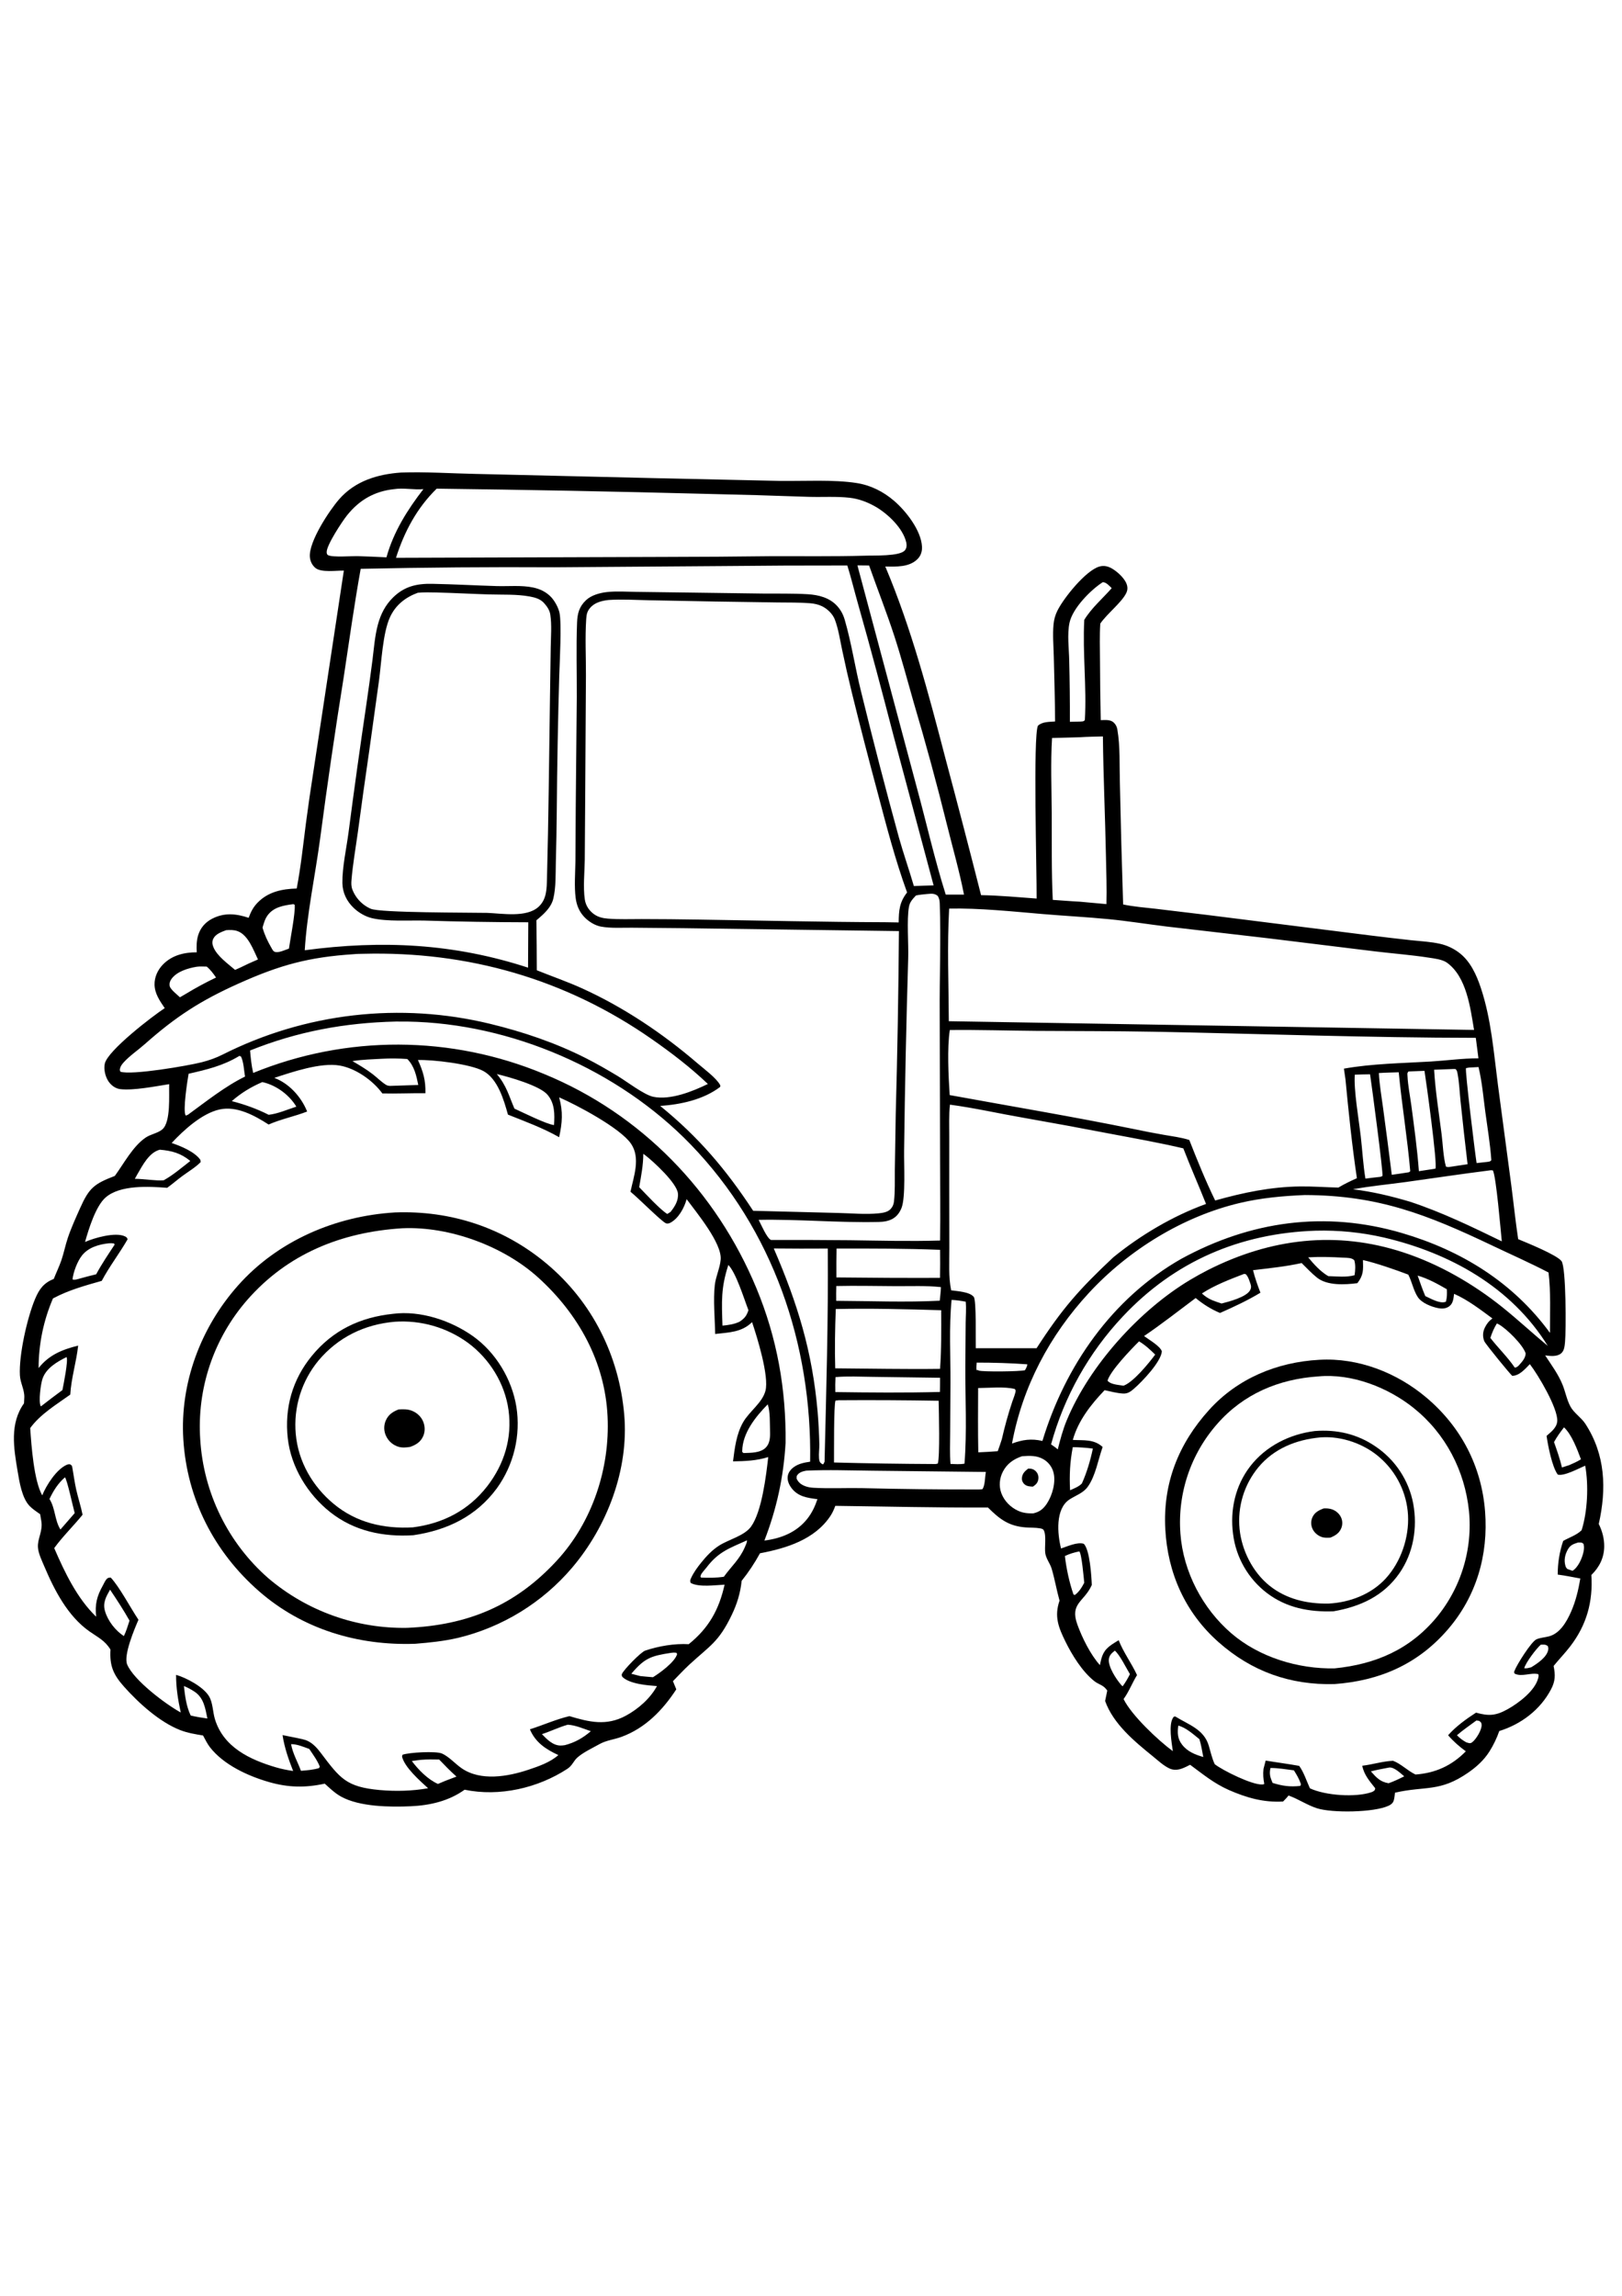 <?xml version="1.0" encoding="utf-8"?>
<!-- Generator: Adobe Illustrator 27.5.0, SVG Export Plug-In . SVG Version: 6.00 Build 0)  -->
<svg xmlns="http://www.w3.org/2000/svg" xmlns:xlink="http://www.w3.org/1999/xlink" viewBox="0 0 6000 6000" width="595" height="842" preserveAspectRatio="xMidYMid meet" data-scaled="true">
<g>
	<path d="M5934.204,4474.07c0.352-29.408-7.266-57.223-20.156-83.496c29.121-129.738,24.785-255.914-49.57-370.289
		c-15.071-23.185-42.252-40.025-55.049-63.592c-13.705-25.225-18.744-54.686-29.466-81.211
		c-15.539-38.449-41.52-73.664-64.219-108.199c18.633,2.15,42.24,5.514,58.195-6.809c12.99-10.031,13.898-28.5,15.393-43.875
		c3.943-40.6,4.16-275.573-13.154-298.184c-17.648-23.045-127.934-67.588-160.225-81.053
		c-10.119-66.381-16.858-133.295-25.571-199.875l-49.283-370.301c-15.686-120.428-24.68-242.977-63.246-358.951
		c-16.143-48.563-39.135-99.645-81.357-130.992c-5.122-3.847-10.427-7.416-15.92-10.705c-5.496-3.289-11.148-6.279-16.957-8.971
		c-5.809-2.695-11.742-5.078-17.801-7.148c-6.063-2.071-12.215-3.816-18.457-5.238c-34.623-7.864-71.848-9.592-107.162-13.324
		c-50.477-5.59-100.918-11.5-151.325-17.73l-602.344-75.668l-192.018-23.01c-39.744-4.629-80.771-7.576-119.9-15.926
		c-4.871-149.719-8.879-299.461-12.023-449.227c-1.91-64.184,1.582-135.281-9.416-198.311c-1.764-10.096-6.258-18.814-13.916-25.746
		c-12.41-11.227-31.928-8.607-47.443-8.396c-1.59-74.77-2.521-149.547-2.795-224.332c-0.223-44.051-1.717-88.828,1.113-132.779
		c25.441-37.019,79.336-78.023,96.211-113.285c4.148-8.672,5.203-17.092,3.111-26.484c-5.479-24.598-34.201-50.725-55.453-63.37
		c-15.083-8.977-31.213-12.691-48.264-7.435c-50.268,15.498-130.986,115.893-154.336,163.066
		c-7.974,16.107-12.434,32.244-14.185,50.104c-3.826,39.1,0.052,80.977,0.925,120.363c1.764,79.529,4.441,159.592,4.764,239.092
		c-21.662,1.875-46.517,0.281-63.434,15.703c-18.51,37.412-4.025,543.094-4.898,639.206c-68.215-4.893-137.138-11.52-205.5-12.563
		c-42.918-169.114-86.912-337.948-131.983-506.502c-62.326-239.045-125.924-481.049-222.311-708.956
		c40.447,0.616,88.424,3.381,119.432-27.708c12.299-12.329,17.256-28.659,16.336-45.821
		c-3.217-60.199-59.15-131.414-102.961-169.096c-40.131-34.521-86.784-57.946-139.231-66.109
		c-85.711-13.34-195.311-6.577-283.506-7.8l-457.6-10.094l-667.295-15.725c-91.629-1.777-184.969-8.322-276.463-5.083
		c-87.293,6.142-169.928,31.213-229.049,98.886c-35.648,40.805-112.793,156.803-108.217,213.305
		c1.289,15.867,8.256,30.352,20.531,40.618c21.445,17.941,77.59,9.123,105.129,9.861l-113.625,749.942
		c-9.684,61.605-18.586,123.324-26.707,185.156c-10.248,80.01-18.861,161.314-34.014,240.539
		c-54.006,1.588-105.088,11.877-144.463,52.084c-16.576,16.928-25.307,34.512-33.328,56.285
		c-46.09-15.469-90.035-19.922-135.035,3.363c-25.764,13.324-43.852,34.395-52.09,62.297c-5.824,19.734-6.1,41.484-4.793,61.881
		c-45.99,0.023-90.762,10.482-124.336,44.373c-19.68,19.869-32.453,47.063-31.845,75.334c0.72,33.422,19.675,60.258,37.692,86.748
		c-45.412,29.783-210.892,156.668-221.705,205.26c-4.706,21.153,1.952,48.773,14.145,66.416
		c9.695,14.033,25.143,25.658,42.377,27.826c48.622,6.123,131.773-10.477,181.654-18.311c-1.266,41.443,6.457,139.436-25.09,166.998
		c-16.384,14.309-43.465,17.953-62.07,30.691c-47.553,32.555-80.372,95.859-113.936,141.691
		c-77.121,29.613-95.223,44.332-129.129,120.61c-15.903,35.771-32.719,72.527-45.096,109.676
		c-8.988,26.977-14.29,55.09-23.594,81.985c-8.076,23.344-18.929,45.592-27.978,68.537c-37.138,15.082-53.616,37.277-69.01,73.816
		c-29.24,69.404-60.435,207.569-56.311,283.067c1.526,27.943,17.512,53.906,16.327,81.521c-0.311,7.242-0.618,14.455-1.069,21.692
		c-53.441,74.906-38.183,165.451-23.709,251.15c6.571,38.912,15.72,98.906,44.306,128.602
		c11.197,11.637,25.997,20.994,39.049,30.457l4.22,24.738c6.66,38.115-14.504,64.553-12.385,97.816
		c1.42,22.301,14.706,49.389,23.348,69.814c37.351,88.29,86.689,184.225,166.987,240.838c31.106,21.932,57.627,33.615,78.012,67.477
		c-3.65,59.783,10.505,92.403,49.548,136.365c54.156,60.985,132.085,131.602,208.379,161.297
		c27.322,10.635,55.688,15.193,84.498,19.922c7.928,14.25,15.182,29.988,25.107,42.873
		c50.537,65.59,141.334,107.092,218.936,129.375c71.455,20.52,133.899,21.516,206.156,5.912
		c19.154,17.379,37.91,35.525,60.727,48.076c68.332,37.594,180.387,38.924,257.057,35.502
		c71.391-3.182,140.672-19.043,199.576-61.178c128.584,26.654,270.826-5.859,380.168-77.338
		c18.674-12.205,22.371-28.834,37.272-41.994c21.486-18.979,55.611-34.781,80.842-49.025c25.729-14.525,54.814-17.127,82.16-27.17
		c88.061-32.344,152.35-98.777,202.576-175.646l-12.334-30.223c19.951-20.297,39.48-41.712,60.375-60.984
		c76.693-70.764,108.334-82.881,156.609-182.942c19.951-41.35,32.373-81.468,37.125-127.113
		c26.051-32.667,47.754-65.409,67.857-101.994c97.207-18.34,202.529-50.537,260.561-138.135
		c7.687-11.607,13.248-24.217,18.006-37.26c188.127,2.338,376.565,6.984,564.692,6.123c43.172,43.072,77.162,69.012,139.723,73.623
		c17.273,1.278,35.719,0.381,52.723,3.381c4.383,0.773,10.934,1.981,13.477,6.264c11.297,19.026,2.537,64.09,6.246,86.766
		c3.299,20.156,17.736,36.938,23.531,56.438c11.514,38.737,18.182,79.038,29.121,118.02c-20.015,57.814-4.347,98.057,21.797,151.29
		c24.744,50.373,62.643,111.585,107.362,146.66c14.865,11.654,31.383,13.881,43.441,29.455c0.814,1.061,1.688,2.074,2.508,3.129
		c0.492,0.638,0.955,1.294,1.436,1.939l-7.974,38.484c29.783,84.381,108.533,149.572,176.174,204.357
		c19.172,15.521,39.498,34.793,61.857,45.293c14.736,6.926,31.078,5.783,46.113,0.281c10.366-3.797,20.473-8.842,30.234-13.986
		c48.094,35.42,88.208,68.977,143.795,93.557c65.66,28.6,127.963,46.436,200.168,42.387c6.873-7.219,14.156-14.297,20.18-22.242
		l4.441,1.664c34.025,12.896,65.238,33.938,99.598,45.193c56.285,18.445,212.865,16.225,266.244-9.141
		c8.619-4.096,15.721-9.311,18.721-18.844c2.877-9.152,3.54-19.775,4.717-29.285c113.59-26.033,165.211-0.908,270.979-74.227
		c31.195-21.627,58.354-46.359,78.727-78.627c14.59-23.115,27.158-49.324,36.082-75.158
		c80.731-24.985,151.705-78.539,191.473-154.225c16.29-31.002,16.108-53.391,9.545-86.415
		c20.168-24.873,42.562-47.783,62.016-73.242c60.427-79.084,83.982-164.918,77.596-263.115
		C5916.099,4550.634,5933.735,4515.923,5934.204,4474.07z M5785.511,4033.322c29.156,27.469,48.768,81.281,62.619,118.16
		c-14.033,8.889-28.635,15.217-43.84,21.785l-26.391,8.414c-7.518-31.945-18.475-62.923-29.373-93.844
		C5759.185,4068.243,5771.858,4050.917,5785.511,4033.322z M5728.276,3460.726c8.76,72.891,5.197,149.813,5.32,223.219
		c-136.881-187.178-328.155-304.975-548.239-369.41c-283.471-82.998-559.008-44.584-816.088,95.819
		c-255.082,145.342-429.211,395.895-513.182,673.325c-41.285-9.645-73.552-4.553-112.564,9.568
		c38.883-210.703,139.412-400.406,284.813-557.456c146.648-158.385,347.648-282.726,558.657-332.438
		c78.797-18.563,159.135-25.905,239.854-29.145c271.752,0.879,451.946,71.97,693.903,187.137
		C5590.077,3394.345,5660.149,3425.235,5728.276,3460.726z M3602.077,3550.907c-15.024-18.92-60.574-20.988-83.655-24.387
		c-10.237-50.584-6.545-105.029-6.662-156.504l-0.369-213.463l0.071-197.221c0.041-39.41-1.805-80.203,2.554-119.391
		c91.031,12.205,181.336,32.777,271.852,48.428c108.547,19.054,216.928,39.014,325.143,59.877
		c88.822,16.758,178.271,32.695,266.279,53.309c26.426,68.953,56.743,136.816,83.965,205.571
		c-122.403,44.256-242.842,115.617-343.489,197.754c-126.744,119.068-188.895,189.574-283.377,335.865l-224.83-0.111
		C3608.552,3712.438,3612.267,3563.733,3602.077,3550.907z M3567.753,4167.66c-17.15,3.018-34.477,1.594-51.779,0.885
		c-2.906-37.588-1.336-76.114-1.172-113.848l1.043-185.924c0.533-101.526-5.643-205.834,4.213-306.768
		c17.848,0.926,34.717,3.281,52.278,6.58c2.467,25.617,0.047,52.904-0.205,78.697l-1.213,159.141
		C3570.272,3925.826,3577.292,4048.866,3567.753,4167.66z M3612.964,3793.878c61.91-0.011,125.438,1.834,187.19,6.352
		c0.023,7.43-5.198,15.035-8.449,21.691c-16.629,5.115-156.621,6.545-171.059,1.418c-1.453-0.516-2.754-1.377-4.131-2.068
		l-3.51,0.896C3610.503,3815.024,3612.63,3801.753,3612.964,3793.878z M5555.325,3345.396
		c-111.545-54.164-221.057-107.449-339.112-146.373c-70.019-20.906-138.884-37.266-211.482-46.131
		c64.488-11.93,129.967-17.836,194.913-26.783c103.318-14.221,206.35-29.947,309.867-42.902c4.893-1.014,7.816-0.691,12.715-0.14
		C5534.413,3102.999,5551.563,3308.997,5555.325,3345.396z M5309.788,3076.584l-6.803,1.155l-54.305,8.232
		c-6.006-80.994-17.203-162.287-27.92-242.801c-4.811-36.106-12.727-74.092-14.285-110.432c-0.345-8.051-1.517-9.674,3.856-15.586
		l59.074-2.215C5275.399,2751.946,5318.102,3060.12,5309.788,3076.584z M5304.977,2710.795l64.377-2.42
		c5.303-0.592,10.049-0.398,15.357,0.035c5.25,6.305,5.543,9.316,7.102,17.455c6.334,33.07,7.447,68.754,11.051,102.375
		c7.988,77.371,16.623,154.668,25.904,231.891l-60.885,9.217c-7.383,1.201-12.135,2.66-19.213-0.481
		c-10.049-36.246-11.197-81.428-15.949-119.156C5322.754,2870.604,5309.694,2790.336,5304.977,2710.795z M5216.688,3086.334
		l-5.033,3.615c-20.994,3.621-42.223,6.311-63.311,9.375c-10.258-82.172-20.945-164.287-32.063-246.346
		c-5.637-42.861-13.553-86.812-15.674-129.955c24.405-1.652,49.049-1.928,73.506-2.83
		C5185.674,2842.532,5206.311,2963.815,5216.688,3086.334z M5113.809,3103.948l-7.236,2.871c-18.58,1.834-37.13,4.377-55.664,6.633
		c-8.525-50.871-11.25-103.852-17.162-155.191c-7.066-61.395-26.742-174.639-22.096-229.26c18.768-0.867,37.641-0.92,56.432-1.324
		C5073.866,2766.453,5117.652,3094.157,5113.809,3103.948z M5494.235,2865.705c7.928,59.379,18.24,119.625,22.395,179.338
		c-4.383,6.205-8.256,5.227-15.393,6.633l-39.088,4.307c-5.777-35.607-43.184-341.52-39.293-351.158l11.074-2.074l35.268-1.893
		C5482.235,2754.201,5486.963,2811.213,5494.235,2865.705z M5468.958,2668.561c-58.137-0.123-118.359,8.379-176.561,11.854
		c-105.639,6.311-216.885,7.682-321.059,26.332l5.742,39.809c11.578,121.471,24.299,244.705,42.258,365.35
		c-23.613,10.535-46.336,21.369-68.543,34.664c-47.092-1.008-93.984-4.722-141.146-4.154
		c-108.41,1.307-210.633,22.711-314.578,51.926c-35.584-72.943-66.041-148.248-95.719-223.74
		c-30.065-9.703-63.1-13.576-94.19-19.072c-37.398-6.477-74.658-13.666-111.779-21.568
		c-225.926-46.002-453.581-84.047-680.385-125.467c-4.395-67.172-9.908-175.57,0.521-240.551
		c106.582-1.143,213.387,2.308,319.992,3.099c144.152,1.061,288.428,0.428,432.557,3.164
		c397.7,7.558,795.335,22.242,1193.151,22.594L5468.958,2668.561z M3956.341,1057.366c11.713-53.66,78.24-121.154,123-149.737
		c12.908,0.252,24.351,13.682,33.012,22.213c-34.178,38.941-74.297,72.703-101.526,117.205
		c-6.463,123.188,9.317,247.822,2.145,370.623c-5.233,6.059-8.842,4.693-16.448,5.496l-38.918,0.896
		c0.234-75.449-0.58-150.887-2.444-226.313C3954.337,1154.298,3947.101,1099.694,3956.341,1057.366z M3891.642,1483.958
		l102.651-2.801c28.395-2.033,57.041-2.174,85.5-2.965c1.57,147.786,8.373,295.542,11.267,443.339
		c1.149,58.84,3.504,117.908,1.811,176.748c-32.902-2.801-65.787-5.787-98.654-8.959c-33.281-1.594-66.604-4.705-99.891-6.656
		c-5.156-106.963-3.199-215.356-3.849-322.53C3889.919,1668.494,3886.099,1575.417,3891.642,1483.958z M3857.288,2135.011
		c81.281,6.902,162.879,11.051,244.067,18.938c71.402,6.932,142.418,18.41,213.627,27.123l376.922,43.653l395.051,48.41
		c65.777,7.939,132.153,12.855,197.625,22.986c20.508,3.17,50.795,6.439,67.922,18.768c72.902,52.482,86.426,166.91,100.219,248.666
		l-1942.929-32.232c-0.656-138.07-6.48-278.631,1.213-416.438C3620.522,2112.4,3747.214,2125.66,3857.288,2135.011z
		 M3308.54,1107.769c26.432,81.234,48.106,163.652,71.625,245.73c44.16,148.695,84.889,298.327,122.186,448.893
		c21.439,86.607,46.453,173.156,63.604,260.66l-67.529,0.094c-40.734-128.918-70.611-261.674-105.99-392.156l-220.723-825.405
		l43.26,0.404C3245.757,933.523,3279.8,1019.438,3308.54,1107.769z M3030.846,4096.515c-0.883-40.086-2.98-80.11-6.293-120.071
		c-19.465-223.231-73.869-399.821-162.252-604.711c66.571,0.715,133.143,0.824,199.717,0.328
		c2.262,262.629-5.619,525.891-11.848,788.432c-0.838,2.766-3.609,7.008-5.016,9.604l-4.951-1.113l-3.645-4.43l-0.768,0.82
		c-4.594-4.623-5.578-11.584-6.105-17.965C3028.321,4130.945,3031.075,4113.208,3030.846,4096.515z M2852.786,3340.309
		c-0.246-0.023-0.498,0.006-0.732-0.07c-14.496-4.928-37.489-58.676-45.698-74.315c147.903-2.824,296.203,11.268,444.159,7.846
		c39.697-0.914,68.689-12.727,84.328-51.797c15.691-39.194,8.637-163.658,9.539-211.412c2.953-237.023,8.004-474.002,15.152-710.936
		c1.816-54.158-5.853-143.109,2.865-191.672c3.229-17.982,13.91-28.881,25.916-41.619c13.717-3.076,27.932-4.043,41.895-5.531
		c15.147-1.154,26.285-3.041,38.754,7.283c5.379,9.135,6.914,17.256,7.289,27.785c4.828,135.357-1.096,272.022-0.146,407.561
		l1.389,543.949c0.041,98.303,1.688,196.77-0.088,295.055c-110.859,3.357-222.926,0.352-333.832-1.125
		C3046.645,3340.444,2949.715,3340.11,2852.786,3340.309z M2168.51,1043.813c1.113-16.342,3.094-27.404,13.887-40.43
		c17.074-20.59,43.459-26.988,68.719-29.824c49.008-3.363,99.826,0.018,148.945,0.961l244.108,4.664l231.082,3.434
		c40.113,0.592,81.076-0.328,121.066,2.894c15.398,1.236,30.686,4.336,44.654,11.18c20.174,9.891,39.645,28.717,47.555,50.004
		c13.119,35.273,18.855,74.613,26.631,111.387c11.133,53.16,23.177,106.113,36.135,158.859
		c30.184,122.516,61.695,244.69,94.535,366.522c33.024,124.975,65.379,250.072,109.594,371.666
		c-28.43,36.551-30.451,66.328-31.119,110.9l-50.701-0.802c-229.57-0.709-459.457-6.316-689.022-9.733
		c-70.41-1.172-140.824-1.808-211.242-1.91c-41.074-0.129-83.449,1.752-124.365-1.612c-18.879-1.553-35.795-5.145-51.51-16.354
		c-18.404-13.137-30.879-32.121-34.189-54.686c-6.727-45.861-0.82-99.457-0.164-146.057l1.734-249.621l2.584-432.428
		C2167.801,1183.858,2163.851,1112.427,2168.51,1043.813z M3315.853,3511.169c54.345,0.24,110.789-2.379,164.754,3.58
		c-0.457,16.67-2.748,33.586-4.348,50.203c-126.715,6.428-256.038,1.031-383.063,0.451c-0.486-18.293-0.158-36.445,0.398-54.732
		C3167.534,3509.019,3241.884,3510.847,3315.853,3511.169z M3094.608,3372.097c127.266-0.258,255.68-0.24,382.799,4.705
		c0.559,34.594,0.457,69.186-0.305,103.775c-127.688,0.39-255.371-0.17-383.051-1.682
		C3093.68,3443.294,3093.866,3407.694,3094.608,3372.097z M3090.717,3934.374l11.42-1.313c123.364-0.871,246.719-0.235,370.066,1.91
		c0.698,36.112,5.373,209.602-3.351,232.494l-8.156,1.553c-125.215-0.516-250.41-2.424-375.586-5.725
		C3085.52,4131.982,3083.809,3948.343,3090.717,3934.374z M3090.014,3902.875c-0.598-18.58-0.328-36.792,0.639-55.348
		c44.584-4.025,90.973-1.353,135.703-0.967l251.004,3.457c0.1,17.455-0.27,34.934-0.445,52.389
		C3348.524,3905.839,3218.487,3904.562,3090.014,3902.875z M3477.354,3817.034c-129.129,1.652-258.569-1.072-387.727-1.951
		c-2.197-72.645-0.651-146.689,1.992-219.346c129.381-2.772,260.619,0.533,389.995,4.441
		C3481.79,3672.226,3482.716,3745.163,3477.354,3817.034z M1615.337,561.807c330.082,4.092,660.12,10.459,990.112,19.101
		c128.391,2.784,256.752,6.505,385.084,11.165c50.356,1.646,102.75-2.244,152.689,3.445c33.604,3.826,65.566,15.908,94.822,32.637
		c45.393,25.957,101.783,79.131,114.182,131.836c2.391,10.16,2.11,21.188-4.728,29.701
		c-18.862,23.502-117.633,18.498-149.538,20.086c-113.467,3.129-227.156,1.459-340.658,1.775
		c-133.758,1.641-267.52,2.553-401.286,2.736l-991.219,3.252C1495.753,720.604,1542.042,633.528,1615.337,561.807z M1213.313,807.68
		c-3.609-1.816-4.658-6.516-4.881-10.289c-1.506-25.746,58.02-115.184,74.613-136.031c45.691-57.416,101.502-89.81,174.598-97.773
		c35.555-5.521,72.615,3.315,108.568-0.083c-59.332,76.857-110.414,157.774-136.705,252.321
		c-34.594-1.809-69.201-3.252-103.822-4.33C1301.409,810.592,1231.454,816.827,1213.313,807.68z M1184.034,1857.4
		c26.285-199.617,55.369-398.826,87.252-597.627c20.297-133.781,39.006-268.307,62.953-401.496
		c238.743-5.145,477.508-7.028,716.297-5.649l622.407-4.512c153.817-1.648,307.637-2.365,461.461-2.15
		c14.637,47.227,26.326,95.643,39.867,143.227c46.266,162.598,89.103,324.996,131.619,488.578l147.638,551.233
		c-24.332,0.574-48.656,1.408-72.973,2.502c-17.642-60.24-38.432-119.449-55.47-179.953
		c-48.965-178.52-95.438-357.688-139.418-537.504c-22.242-88.014-35.473-179.672-60.703-266.666
		c-5.643-19.459-13.981-35.707-27.563-50.941c-27.973-31.365-69.082-41.83-109.564-44.244c-55.23-3.299-111.469-1.887-166.858-2.461
		l-276.217-3.709l-190.857-2.496c-35.854-0.451-73.717-3.287-109.301,0.756c-26.28,2.988-57.498,11.613-77.01,30.117
		c-25.224,23.924-31.67,49.295-32.965,82.459c-3.592,91.77-0.639,184.717-1.043,276.621l-3.885,410.333l-1.166,197.514
		c-0.633,43.886-4.635,90.427,0.873,133.934c3.434,27.117,13.242,51.141,32.344,71.074c15.938,16.635,39.211,31.224,62.104,35.267
		c36.229,6.405,76.963,3.674,113.807,3.932l187.957,1.717l799.635,10.793c-1.625,225.906-5.574,451.772-11.848,677.596
		l-3.328,205.266c-0.521,38.883,1.436,79.986-3.345,118.594c-1.295,10.459-5.596,19.881-13.107,27.352
		c-11.127,11.063-28.711,13.483-43.635,14.988c-47.988,4.84-100.552-0.275-148.881-1.353l-315.059-8.033
		c-100.189-152.701-201.522-272.156-343.858-387.803c75.943-5.303,159.856-23.209,221.672-70.283
		c0.885-4.594,1.588-3.779-0.352-7.477c-13.119-25.078-60.188-59.918-83.232-79.723
		c-128.315-110.279-272.309-206.959-426.446-277.066c-54.821-24.938-112.237-44.596-168.088-67.195
		c-0.125-61.613-0.635-123.225-1.529-184.834c7.787-6.539,15.604-13.09,22.975-20.092c17.455-16.559,33.826-35.789,39.533-59.719
		c10.137-42.492,8.279-90.129,9.375-133.676c1.691-63.324,2.842-126.66,3.451-190.008c1.293-167.258,4.358-334.483,9.193-501.674
		c1.5-46.541,9.51-195.732,0.615-233.338c-4.588-19.394-17.924-43.57-31.77-57.803c-17.941-18.439-40.371-29.074-65.349-34.342
		c-43.283-9.129-91.26-3.984-135.457-5.315c-79.213-2.385-158.391-6.827-237.633-8.338c-57.269-1.096-102.727,8.959-144.955,50.238
		c-28.811,28.166-45.902,61.951-56.314,100.547c-11.432,42.375-14.473,86.719-19.945,130.143
		c-7.277,56.566-15.07,113.063-23.379,169.488c-23.09,155.867-44.809,311.924-65.156,468.17
		c-7.582,58.4-23.678,129.855-22.863,187.817c0.498,35.309,15.633,66.879,40.863,91.33c18.721,18.146,44.291,33.27,69.967,39.064
		c56.496,12.75,133.014,7.289,192.141,8.573c128.195,3.961,256.422,6.072,384.68,6.334l-0.873,167.795
		c-275.227-89.789-540.493-102.311-826.003-64.389C1135.606,2132.357,1165.806,1993.338,1184.034,1857.4z M1802.492,2130.717
		c-67.723-1.342-395.25,0-430.67-15.105c-1.934-0.84-3.846-1.727-5.736-2.66c-1.891-0.93-3.756-1.908-5.596-2.936
		c-1.844-1.027-3.66-2.098-5.449-3.211c-1.789-1.117-3.549-2.277-5.279-3.48c-1.73-1.203-3.43-2.448-5.098-3.732
		c-1.672-1.289-3.309-2.617-4.91-3.984c-1.605-1.371-3.174-2.779-4.705-4.225c-1.535-1.445-3.033-2.928-4.494-4.447
		c-1.461-1.523-2.883-3.08-4.266-4.67c-1.383-1.59-2.724-3.213-4.025-4.869c-1.305-1.66-2.566-3.35-3.785-5.068
		s-2.395-3.469-3.527-5.25c-1.133-1.777-2.221-3.582-3.264-5.414c-1.039-1.832-2.035-3.689-2.988-5.572
		c-0.949-1.879-1.852-3.781-2.707-5.707c-0.859-1.93-1.668-3.877-2.426-5.842c-4.436-11.719-4.436-22.764-3.404-35.057
		c4.881-58.277,15.088-116.49,23.203-174.41c13.668-102.02,27.932-203.958,42.791-305.813l35.836-257.83
		c8.947-66.551,13.858-176.186,40.606-234.246c20.859-45.281,56.965-73.43,102.85-90.393c22.863-2.051,45.826-1.529,68.742-1.002
		c64.752,1.488,129.527,5.203,194.285,7.148c48.891,1.477,102.686-1.23,150.598,7.564c19.535,3.586,39.322,8.889,53.057,24.035
		c11.314,12.486,21.105,26.473,23.59,43.459c5.701,39.041,2.104,80.584,1.488,119.971l-2.748,185.268
		c-3.334,222.873-5.115,446.245-11.092,669.047c-1.037,38.713-0.539,78.41-31.793,106.477
		C1947.084,2148.717,1858.431,2132.937,1802.492,2130.717z M990.346,2139.177c22.225-29.813,58.219-35.959,92.707-40.512
		c4.025-0.258,1.576-0.463,7.09,2.063c2.906,30.082-16.248,126.463-21.328,162.106c-13.184,4.342-36.75,15.938-50.338,12.545
		c-8.596-2.145-10.881-9.492-15.082-16.418c-13.793-23.994-24.809-47.133-32.256-73.863
		C975.891,2168.938,980.104,2152.912,990.346,2139.177z M789.118,2225.967c8.701-17.449,30.088-24.744,47.168-31.266
		c14.027-1.178,28.459-1.406,41.924,3.293c39.797,13.893,59.18,70.043,76.078,104.948c-22.242,9.304-43.898,19.342-65.496,30.053
		l-19.231,8.584c-26.613-22.951-66.416-50.924-80.162-84.141C785.069,2246.99,783.921,2236.385,789.118,2225.967z M634.7,2374.402
		c20.408-27.334,60.832-39.123,92.801-44.502c12.023-1.693,24.984-0.668,37.131-0.586c14.051,11.648,24.322,25.594,34.524,40.5
		c-37.969,18.041-74.197,37.693-110.133,59.42l-23.379,13.652c-9.668-9.152-35.748-29.449-37.963-41.713
		C625.881,2391.213,628.735,2382.395,634.7,2374.402z M445.306,2718.026l-2.259-6.51c1.614-11.918,6.476-19.178,14.534-28.043
		c22.646-24.908,52.841-45.041,78.098-67.436c115.31-102.24,206.863-161.221,347.359-224.215
		c153.029-68.613,259.237-97.57,425.385-108.369c11.367-1.295,23.367-1.166,34.816-1.465
		c388.213-10.049,749.456,93.363,1068.382,315.955c73.564,51.346,141.803,103.67,206.901,165.451
		c-55.693,27.305-138.358,60.486-201.656,47.508c-34.219-7.014-99.123-57.164-132.1-76.98
		c-38.068-22.869-76.846-45.264-116.444-65.385c-112.518-57.164-233.098-97.904-355.494-127.594
		c-10.301-2.5-20.627-4.887-30.979-7.16c-10.355-2.273-20.734-4.432-31.137-6.475c-10.398-2.047-20.821-3.976-31.266-5.789
		c-10.441-1.816-20.905-3.515-31.389-5.098c-10.481-1.582-20.977-3.049-31.488-4.4c-10.516-1.355-21.043-2.592-31.582-3.709
		c-10.543-1.121-21.095-2.125-31.658-3.011c-10.563-0.887-21.133-1.656-31.711-2.309c-10.582-0.656-21.168-1.193-31.758-1.611
		c-10.594-0.422-21.189-0.725-31.787-0.908c-10.598-0.188-21.197-0.258-31.799-0.211c-10.598,0.047-21.195,0.211-31.793,0.492
		c-10.594,0.281-21.185,0.679-31.775,1.195c-10.586,0.516-21.166,1.146-31.74,1.893c-10.574,0.75-21.139,1.615-31.693,2.596
		c-10.555,0.98-21.098,2.078-31.629,3.293c-10.527,1.215-21.043,2.545-31.547,3.99c-10.5,1.445-20.982,3.006-31.447,4.682
		c-10.469,1.68-20.916,3.473-31.342,5.379s-20.83,3.93-31.213,6.07c-10.383,2.137-20.74,4.387-31.072,6.75
		c-10.336,2.367-20.643,4.848-30.92,7.442c-10.277,2.59-20.525,5.295-30.744,8.115c-10.219,2.82-20.405,5.752-30.557,8.795
		c-10.152,3.043-20.272,6.198-30.358,9.463c-10.082,3.27-20.129,6.649-30.141,10.137c-10.008,3.489-19.976,7.086-29.906,10.793
		c-9.93,3.711-19.818,7.529-29.666,11.455c-9.848,3.926-19.648,7.961-29.402,12.105c-9.758,4.141-19.469,8.39-29.133,12.75
		c-9.664,4.355-19.277,8.818-28.84,13.389c-9.567,4.57-19.08,9.244-28.541,14.021c-24.773,12.393-50.086,21.287-76.928,28.09
		C694.518,2696.182,486.865,2731.889,445.306,2718.026z M970.202,2756.475c2.455,0.469,4.899,0.996,7.313,1.641
		c47.877,12.867,93.193,46.664,118.705,89.174c-31.494,10.014-69.996,26.959-102.475,30.058
		c-44.285-22.336-88.441-38.121-136.313-50.479C891.821,2796.682,928.266,2774.651,970.202,2756.475z M696.024,2876.651
		c-2.982,2.08-5.637,2.543-9.111,3.469c-11.473-16.987,6.527-130.313,10.764-154.477c67.998-15.504,127.453-29.438,187.846-66.035
		l5.766,2.039c10.219,20.209,11.109,51.855,15.117,74.455C834.012,2771.17,761.169,2829.184,696.024,2876.651z M507.385,3098.633
		c19.685-33.381,43.587-81.779,83.698-92.039c44.262,3.557,77.953,12.82,112.875,41.607c-31.5,24.352-63.639,52.26-98.502,71.443
		c-25.752,2.754-75.981-5.601-106.66-5.426C501.521,3108.917,504.355,3103.766,507.385,3098.633z M303.184,3397.819
		c24.01-30.31,62.955-41.303,99.748-45.199c6.515-0.539,12.113-0.222,18.591,0.621l2.633,4.201
		c-23.734,36.164-47.897,71.619-68.352,109.793c-22.669,5.232-45.104,11.666-67.565,17.736c-6.833,1.547-13.3,4.031-20.026,1.078
		C271.252,3458.95,286.118,3419.364,303.184,3397.819z M458.194,4805.307c-31.361-20.578-59.005-55.705-69.731-92.197
		c-9.122-31.031,3.928-53.408,18.704-79.459c24.963,37.236,49.99,75.381,71.931,114.463
		C472.833,4767.438,467.094,4786.99,458.194,4805.307z M705.487,5099.167c-16.342-33.991-21.065-72.141-25.201-109.184
		c13.477,5.315,27.07,12.826,39.158,20.801c34.752,22.928,39.867,61.788,47.748,99.346
		C746.327,5107.322,726.012,5103.871,705.487,5099.167z M1179.985,5293.633c-21.721,6.287-44.303,8.191-66.75,9.855
		c-12.076-33.018-30.346-63.633-36.504-98.572c23.086-0.053,45.85,10.143,67.272,17.765c13.646,20.532,30.193,42.551,38.971,65.538
		L1179.985,5293.633z M1646.972,5340.731l-26.924,11.332c-37.19-16.336-72.633-52.594-96.651-84.709
		c11.537-1.863,23.221-3.064,34.822-4.495c22.189-1.822,44.127-1.423,66.363-0.984c20.778,21.744,41.438,43.066,63.99,63.012
		L1646.972,5340.731z M2089.572,5208.643c-5.543,0.762-11.262,1.57-16.863,1.448c-28.055-0.615-50.004-23.361-68.08-42.182
		c32.285-10.359,62.666-25.646,95.479-34.817c28.412,1.389,58.641,14.854,85.465,23.954
		C2156.152,5182.211,2127.072,5198.787,2089.572,5208.643z M2415.424,4957.387c-15.627-1.061-31.26-2.777-46.852-4.219
		l-33.281-8.537c49.975-59.01,73.664-66.035,147.393-77.455c6.809-1.02,12.24-1.066,19.078-0.287l3.029,4.852
		C2496.758,4901.366,2440.449,4941.994,2415.424,4957.387z M2754.987,4477.064c-19.248,44.783-49.875,70.406-77.373,108.832
		c-27.779,4.196-56.121,4.307-84.123,2.983l-2.49-2.871c0.393-1.863,0.586-3.786,1.184-5.59
		c2.742-8.268,15.334-20.964,20.842-28.213c44.9-59.063,84.211-71.338,150.229-101.045
		C2763.442,4459.539,2758.268,4469.418,2754.987,4477.064z M2778.453,4400.13c-24.674,34.477-83.73,48.07-118.688,70.676
		c-26.303,17.009-46.717,38.889-66.27,63.188c-13.998,17.402-28.412,37.084-37.506,57.58c-3.211,7.242-3.914,9.85-0.955,17.185
		c30.879,16.788,90.27,7.799,125.321,6.428c-20.754,92.473-58.213,160.055-132.65,220.055
		c-52.717-2.947-111.035,6.903-161.121,23.783c-15.82,5.326-80.063,71.016-86.115,86.689c-1.693,4.383,0.105,6.246,1.611,10.348
		c27.586,26.672,91.998,31.359,128.133,34.09c-24.873,46.026-69.791,85.16-115.477,109.764
		c-71.485,38.502-134.813,23.449-208.289,1.382c-48.791,11.467-98.109,33.539-146.315,48.756
		c20.496,48.638,59.127,74.027,105.305,95.244c-29.877,26.73-72.709,41.578-110.133,54.076
		c-76.307,25.494-177.264,43.705-248.262-5.689c-23.402-16.289-45.92-42.275-71.76-53.924c-22.237-10.02-122.08-4.33-146.297,4.371
		l-1.811,6.727c9.275,39.738,66.17,89.607,96.381,117.152c-58.16,10.271-119.543,11.924-178.33,6.662
		c-124.998-11.186-147.358-43.283-218.561-137.338c-13.201-17.443-28.271-34.576-48.393-44.25
		c-12.111-5.818-27.457-8.145-40.57-11.104l-52.611-10.488c7.324,46.963,21.984,88.752,39.223,132.732
		c-21.357-3.258-42.27-7.254-63.023-13.342c-97.483-28.594-194.901-74.771-226.377-178.775
		c-8.098-26.766-7.295-60.369-21.902-84.504c-21.129-34.922-83.754-68.086-121.658-78.985c-0.375,47.133,7.242,93.34,17.203,139.208
		c-56.215-30.844-173.529-119.045-198.09-177.358c-14.339-34.037,26.551-130.535,41.715-165.551
		c-28.656-42.674-70.989-122.907-102.665-156.106c-7.73,0.581-10.423,0.287-15.953,6.621c-5.196,5.953-9.142,15.692-13.095,22.711
		c-22.138,39.333-29.95,70.266-24.726,115.559c-71.1-68.66-116.406-164.25-155.232-253.811
		c31.062-42.838,71.388-81.997,104.933-123.357c-6.221-31.02-16.377-61.331-23.371-92.227c-6.068-26.807-9.479-54.293-14.422-81.328
		c-1.594-8.719-1.32-8.086-8.507-13.049c-4.059-0.141-7.625-0.1-11.446,1.529c-38.632,16.441-76.286,75.715-91.549,113.396
		c-30.752-54.205-40.173-184.219-44.45-248.807c37.331-51.516,97.265-87.281,148.167-123.808
		c3.748-62.086,22.564-120.217,29.221-181.284c-58.959,14.777-107.912,34.313-146.326,83.145c0.002-11.031,0.285-22.055,0.847-33.07
		c0.563-11.02,1.404-22.016,2.526-32.988c1.122-10.973,2.521-21.91,4.198-32.813c1.677-10.906,3.63-21.76,5.859-32.561
		c2.229-10.805,4.731-21.545,7.506-32.221c2.775-10.676,5.819-21.276,9.132-31.799c3.314-10.52,6.892-20.949,10.736-31.289
		c3.843-10.34,7.947-20.576,12.311-30.709l2.012-1.096c56.123-29.906,117.566-46.793,178.464-64.043
		c28.453-53.701,65.572-101.32,95.694-153.826c-2.198-5.854-3.817-7.734-9.673-10.6c-34.844-17.063-113.984,5.566-147.795,20.684
		c12.962-46.342,39.05-131.895,75.612-164.227c53.996-47.748,161.231-41.127,228.215-36.105
		c19.236-13.898,37.025-29.537,56.104-43.612c22.406-16.523,48.504-31.758,67.945-51.686l-1.225-8.021
		c-21.111-30.158-72.328-51.053-106.242-62.432c44.443-47.602,111.791-109.453,177.152-123.979
		c63.434-14.098,129.996,22.477,181.442,55.652c46.307-20.197,95.666-29.889,142.612-48.076c-1.734-4.121-3.547-8.209-5.438-12.264
		c-22.717-48.469-65.215-93.287-116.109-112.09c67.559-22.289,172.096-57.756,241.945-45.656
		c59.25,10.266,122.789,55.066,157.74,103.09c52.939,1.242,106.301-1.289,159.352-0.803c1.049-48.762-8.145-78.949-27.692-122.742
		c55.154-1.647,192.299,14.303,241.242,40.313c53.859,28.617,76.588,107.168,91.705,161.614
		c62.736,24.961,130.816,50.004,189.358,83.502c11.742-53.361,14.865-94.207,0.006-147.375
		c64.096,27.61,226.225,113.362,265.852,171.387c36.082,52.84,10.014,121.342-1.98,177.715
		c25.553,19.828,114.264,109.512,131.227,116.725c5.027,2.139,11.473,0.486,16.125-1.969c30.844-16.295,51.504-55.248,60.451-87.281
		c35.795,48.621,131.139,162.715,125.859,223.436c-2.771,31.799-17.977,61.934-21.691,93.973
		c-6.404,55.301,0.404,124.23,1.33,181.148c49.934-5.666,98.596-6.018,136.43-43.84c18.914,55.442,63.691,200.461,49.57,254.045
		c-11.807,44.818-59.842,76.119-82.793,116.502c-24.891,43.787-30.896,95.268-37.143,144.405
		c46.196-0.844,85.928-2.203,130.248-15.902C2833.86,4213.316,2818.151,4344.678,2778.453,4400.13z M183.002,4298.318
		c14.874-31.172,31.162-57.287,57.251-80.238c8.504,9.92,29.864,110.749,36.098,132.393c-17.442,20.379-35.045,40.62-52.809,60.721
		C201.654,4375.773,205.129,4333.451,183.002,4298.318z M157.333,3853.375c13.305-38.872,53.812-62.707,88.651-79.823
		c0.107,0.141,0.238,0.264,0.322,0.416c6.629,11.994-11.315,101.145-15.426,121.605c-26.627,19.516-52.944,39.444-78.949,59.783
		l-1.312-0.164C141.76,3937.732,150.71,3872.728,157.333,3853.375z M1303.712,2678.832c36.012-5.76,73.137-6.568,109.506-8.625
		c31.18-1.723,62.34-1.41,93.481,0.938c26.016,26.209,33.469,61.184,40.5,95.988l-104.877,3.469
		c-6.68-0.668-9.973-1.119-15.791-4.852c-16.705-10.699-32.098-26.332-47.918-38.561
		C1354.993,2708.926,1329.435,2693.867,1303.712,2678.832z M1837.847,2726.838c45.152,10.553,158.367,42.65,187.096,76.002
		c27.691,32.15,26.965,72.756,24.545,112.447c-26.479-2.104-116.725-47.209-146.537-60.692
		C1881.687,2805.026,1873.982,2770.333,1837.847,2726.838z M2364.412,3145.086c7.324-42.316,14.977-79.787,15.252-123.328
		c2.49,1.734,4.945,3.522,7.354,5.367c30.369,23.308,116.408,102.357,120.697,140.836c2.918,26.227-11.789,49.395-27.486,68.866
		l-11.912,7.435C2440.285,3226.479,2389.637,3170.973,2364.412,3145.086z M2694.225,3432.776
		c28.975,29.602,57.943,124.957,74.414,167.449l-0.662,1.804c-7.441,20.748-14.256,28.494-32.525,40.787
		c-20.801,9.592-40.477,12.147-62.947,14.373C2669.75,3567.8,2666.393,3518.587,2694.225,3432.776z M2839.959,3948.29
		c9.621,28.606,7.471,70.342,8.49,100.688c0.691,20.479-0.363,43.904-15.785,59.32c-20.027,20.033-55.342,19.184-81.768,20.092
		c-0.416-0.182-0.908-0.234-1.242-0.539c-4.371-3.902-4.066-2.596-4.031-6.656C2746.25,4054.38,2795.592,3993.261,2839.959,3948.29z
		 M2986.286,4371.508c-39.598,50.021-96.891,72.791-158.701,80.472c45.416-117.146,71.039-235.242,78.334-360.674
		c2.443-198.68-31.623-388.952-107.754-572.444c-148.5-357.932-426.1-644.713-785.38-792.305
		c-10.617-4.429-21.285-8.729-32.004-12.896c-10.723-4.168-21.492-8.203-32.309-12.105c-10.82-3.906-21.687-7.68-32.602-11.32
		c-10.91-3.637-21.863-7.141-32.859-10.512c-11-3.371-22.039-6.605-33.117-9.703c-11.074-3.102-22.185-6.066-33.334-8.895
		c-11.152-2.828-22.336-5.52-33.551-8.074c-11.215-2.555-22.459-4.973-33.732-7.254c-11.277-2.278-22.578-4.418-33.902-6.422
		c-11.328-2-22.678-3.863-34.049-5.59c-11.375-1.726-22.768-3.312-34.178-4.758c-11.41-1.445-22.838-2.752-34.283-3.92
		c-11.441-1.164-22.896-2.19-34.365-3.076c-11.469-0.887-22.945-1.633-34.43-2.239c-11.488-0.605-22.98-1.068-34.477-1.389
		c-11.5-0.324-23.002-0.508-34.506-0.551c-11.5-0.043-23,0.055-34.5,0.293c-11.5,0.242-22.996,0.623-34.488,1.143
		c-11.488,0.52-22.971,1.18-34.447,1.981c-11.473,0.805-22.936,1.748-34.389,2.83c-11.453,1.082-22.891,2.303-34.313,3.662
		c-11.418,1.364-22.82,2.865-34.207,4.506c-11.387,1.641-22.75,3.422-34.09,5.344c-11.34,1.918-22.656,3.974-33.949,6.17
		c-11.289,2.199-22.551,4.535-33.785,7.008c-11.234,2.469-22.436,5.076-33.604,7.822c-11.172,2.746-22.307,5.629-33.404,8.648
		c-11.102,3.02-22.162,6.174-33.182,9.463c-11.024,3.289-22.004,6.713-32.941,10.271c-10.938,3.559-21.832,7.25-32.684,11.074
		c-10.848,3.824-21.647,7.781-32.397,11.871s-21.449,8.311-32.098,12.662c-6.475-27.528-9.076-54.908-11.537-82.987
		c174.844-70.313,350.766-102.662,538.887-107.004c14.445-0.16,28.889-0.138,43.33,0.065
		c383.895,6.275,780.704,178.553,1047.716,454.606c304.43,314.737,448.905,739.465,441.821,1173.083
		c-21.164,3.235-41.057,6.616-59.051,19.102c-11.777,8.174-21.416,19.5-23.754,34.031c-2.484,15.416,4.043,30.943,13.043,43.16
		c24.393,33.105,59.039,37.348,96.785,42.328C3014.844,4325.505,3003.782,4349.406,2986.286,4371.508z M3633.946,4262.083
		l-12.117,1.037c-145.028,0.191-290.034-1.479-435.018-5.01c-58.682-1.031-119.315,2.121-177.645-1.301
		c-10.864-0.632-21.668-2.396-31.834-6.416c-14.221-5.625-24.545-13.618-30.662-27.727c0.217-4.898-0.621-8.367,2.42-12.51
		c8.086-10.998,20.443-14.279,33.182-16.693c80.777-3.75,163.148-0.645,244.084,0.176l420.575,4.623
		C3643.146,4215.859,3644.452,4248.074,3633.946,4262.083z M3618.853,4125.742c-1.658-79.189-0.89-158.613-0.604-237.826
		c39.92-0.135,98.338-6.199,135.662,3.627c0.99,1.676,2.467,3.146,2.965,5.027c1.606,6.082-9.732,34.114-12.316,41.86
		c-15.404,46.101-27.92,91.629-38.73,139.008c-4.441,14.883-9.932,29.479-15.088,44.121
		C3666.8,4123.32,3642.837,4124.714,3618.853,4125.742z M3872.78,4314.947c-13.383,20.367-27.187,31.189-50.906,36.586
		c-20.344,0.076-36.838-1.049-55.816-9.674c-27.949-12.709-51.72-36.685-62.209-65.766c-9.387-26.045-6.574-54.861,6.112-79.301
		c15.334-29.543,40.183-46.359,70.881-56.701c28.055-1.916,54.557-3.375,79.752,11.684c2.281,1.351,4.488,2.813,6.621,4.383
		c2.132,1.57,4.183,3.244,6.152,5.021c1.965,1.777,3.838,3.648,5.619,5.613c1.777,1.961,3.455,4.008,5.033,6.141
		c1.574,2.133,3.037,4.338,4.388,6.615c1.356,2.277,2.594,4.617,3.715,7.02c1.121,2.402,2.119,4.854,2.994,7.354
		c0.875,2.5,1.623,5.039,2.244,7.617C3905.985,4237.187,3892.656,4284.707,3872.78,4314.947z M3887.991,4096.345
		c3.011-10.996,6.189-21.945,9.533-32.848c3.348-10.902,6.859-21.75,10.535-32.543c3.676-10.793,7.516-21.527,11.52-32.203
		c4.004-10.676,8.168-21.289,12.492-31.84c4.328-10.551,8.814-21.033,13.459-31.448c4.648-10.41,9.453-20.75,14.414-31.02
		c4.961-10.266,10.076-20.453,15.345-30.562c5.273-10.114,10.699-20.143,16.277-30.088c5.574-9.946,11.301-19.802,17.18-29.572
		c5.875-9.774,11.901-19.453,18.076-29.039c6.172-9.59,12.488-19.082,18.949-28.477c6.461-9.394,13.063-18.688,19.804-27.879
		c6.746-9.195,13.631-18.285,20.655-27.27c7.02-8.984,14.175-17.859,21.469-26.625c7.293-8.766,14.717-17.42,22.271-25.963
		c7.555-8.539,15.238-16.961,23.051-25.266c192.182-204.979,434.713-308.438,713.954-317.701
		c21.145-0.555,42.287-0.445,63.428,0.328c21.137,0.777,42.23,2.217,63.281,4.318c21.047,2.106,42.008,4.869,62.883,8.291
		c20.875,3.422,41.621,7.498,62.239,12.229c244.148,57.146,471.569,182.871,606.616,400.893
		c-56.473-46.559-110.092-96.65-167.157-142.447c-108.258-86.883-234.322-159.709-366.445-203.127
		c-247.987-81.498-491.52-52.254-723.194,64.816c-22.282,11.41-44.174,23.528-65.678,36.352
		c-187.324,111.779-372.627,316.647-456.774,519.235c-14.59,35.109-24.082,71.215-33.375,107.965
		C3905.242,4107.964,3896.335,4102.269,3887.991,4096.345z M5643.731,3760.281c-1.465,18.99-14.46,31.406-26.35,45.123
		c-5.396,4.307-6.92,6.076-13.934,7.131c-27.205-39.996-61.102-72.065-90.381-109.916c6.029-19.096,13.635-36.528,24.076-53.584
		c2.525,1.107,4.992,2.25,7.406,3.598C5573.366,3668.71,5634.169,3728.341,5643.731,3760.281z M5348.776,3568.362
		c-0.721,0.328-1.412,0.715-2.156,0.979c-21.124,7.412-54.773-12.639-74.203-21.422c-10.758-24.639-19.313-50.49-28.348-75.803
		c38.15,10.893,73.945,30.785,108.088,50.537C5352.889,3538.966,5352.889,3552.431,5348.776,3568.362z M5010.742,3470.757
		c-29.725,8.397-66.457,4.178-97.26,3.416c-28.975-16.863-53.197-43.992-74.408-69.586c43.16-2.584,87.873-1.178,131.033,1.207
		c12.85,0.715,30.75-0.106,39.68,9.814C5014.896,3433.983,5013.479,3452.083,5010.742,3470.757z M4623.977,3526.708
		c-14.139,25.096-78.416,41.883-105.188,48.627c-11.941-3.516-23.484-8.021-35.122-12.428
		c-14.308-6.211-26.273-14.033-37.611-24.709c47.613-31.049,103.007-51.949,155.871-72.34l6.469,1.008
		c9.375,9.932,13.072,23.848,17.543,36.527C4628.975,3511.989,4628.477,3518.722,4623.977,3526.708z M4213.55,3715.31
		c22.236,13.131,41.32,30.961,59.684,48.932c-23.455,31.74-80.836,102.217-117.252,115.12c-2.617-0.332-5.228-0.709-7.834-1.131
		c-15.527-2.513-41.508-4.376-51.246-17.707C4107.789,3823.866,4183.533,3744.94,4213.55,3715.31z M3968.406,4106.546
		c25.09,0.334,49.354,2.139,74.25,5.274c-9.234,43.898-22.219,88.307-40.693,129.188c-11.713,12.053-28.535,18.105-43.588,24.979
		C3955.415,4210.351,3957.911,4161.138,3968.406,4106.546z M3970.966,4651.416c-15.305-43.975-26.484-95.906-31.752-142.201
		c17.526-8.361,34.33-13.307,53.256-17.11c8.813,7.951,16.523,98.871,18.299,116.004c-9.082,17.18-18.908,33.674-34.881,45.311
		L3970.966,4651.416z M4147.919,4986.52c-18.545-21.205-50.62-69.404-45.861-97.711c2.32-13.828,11.431-21.392,21.884-29.648
		c18.27,15.305,42.247,64.4,55.864,86.918c-8.004,15.938-16.348,30.299-26.848,44.725
		C4150.779,4989.262,4149.888,4988.77,4147.919,4986.52z M4372.292,5206.282c-17.085-22.529-17.068-43.365-13.728-69.914
		c28.529,7.236,55.482,31.998,78.141,50.132c6.755,21.417,10.225,44.016,14.431,66.059
		C4420.779,5243.541,4392.256,5232.602,4372.292,5206.282z M4809.865,5359.387c-37.582,4.189-66.615,0.252-102.422-11.162
		c-8.701-20.467-12.908-32.543-7.793-55.125c28.711-0.117,58.154,5.209,86.643,8.695c9.023,14.268,18.732,30.463,24.293,46.383
		C4812.771,5354.436,4813.105,5352.713,4809.865,5359.387z M5136.555,5349.508c-31.342-5.215-45.106-21.088-65.52-43.869
		c21.493-5.555,43.219-9.604,65.021-13.729c0.956-0.182,1.904-0.434,2.872-0.539c18.503-2.068,41.865,21.434,55.57,32.502
		C5175.415,5333.436,5156.734,5342.471,5136.555,5349.508z M5444.917,5198.653c-7.424,5.197-13.342,1.541-21.246-0.54
		c-13.225-7.494-23.525-15.199-34.248-26.092c22.494-19.582,47.959-36.727,71.883-54.585l9.885,1.289
		c6.48,4.858,8.678,5.561,9.475,14.227C5482.352,5151.344,5459.547,5188.417,5444.917,5198.653z M5727.087,4855.873
		c-4.945,28.014-40.881,51.287-62.924,64.816c-8.42,1.998-17.197,5.191-25.834,3.293c5.725-20.988,44.274-71.906,61.102-86.812
		c10.928-0.165,17.291-1.852,26.039,5.097C5727.292,4847.4,5728.065,4850.348,5727.087,4855.873z M5857.593,4493.798
		c-5.115,23.889-19.541,56.924-40.553,70.143l-18.697-6.615c-3.451-3.152-5.719-5.73-7.143-10.295
		c-6.82-21.855-2.443-42.632,8.554-62.261c9.018-16.096,20.66-20.268,37.635-25.43c1.406-0.023,2.813-0.094,4.219-0.077
		c7.605,0.094,10.934-0.41,16.236,5.297C5860.317,4474.744,5859.79,4483.533,5857.593,4493.798z M5850.655,4413.748
		c-18.598,18.305-45.668,26.795-68.168,39.539c-3.411,10.008-6.395,20.141-8.953,30.399c-2.563,10.257-4.69,20.604-6.381,31.037
		c-1.695,10.438-2.951,20.926-3.768,31.465c-0.816,10.542-1.192,21.099-1.125,31.67c27.925,3.673,55.857,9.404,83.578,14.455
		c-7.19,42.387-17.021,84.087-34.494,123.533c-15.896,35.895-40.43,79.418-81.036,90.281c-15.047,4.02-32.168,4.875-46.477,10.992
		c-18.96,8.104-72.978,93.832-81.398,116.438c-2.549,6.844-2.432,3.785,0.445,10.605c26.555,13.184,60.211-4.934,87.668,2.034
		c1.518,6.175,0.803,9.451-0.814,15.544c-12.381,46.606-72.633,91.646-112.646,113.924c-43.208,24.059-69.645,26.157-117.047,12.78
		c-35.783,22.98-75.311,51.68-103.254,83.607c19.793,22.922,41.08,41.526,65.502,59.409
		c-51.773,52.939-112.799,80.619-186.211,85.77c-29.42-14.004-52.863-39.193-82.998-50.842
		c-37.922,1.682-76.043,14.045-114.071,18.434c7.254,34.307,26.965,56.438,48.077,83.15l-1.377,6.65
		c-3.814,3.979-7.307,6.275-12.487,8.039c-59.074,20.063-170.32,12.445-227.625-14.367c-12.457-27.105-22.242-58.863-39.65-82.98
		c-41.133-7.383-82.781-12.697-124.031-19.682l-7.963,30.703c-2.455,19.852-0.68,36.381,2.836,56.016
		c-3.398,1.213-3.686,1.541-7.887,1.734c-37.576,1.764-144.24-51.012-175.383-74.912c-10.348-22.038-15.264-45.85-22.248-69.053
		c-18.182-60.434-74.174-76.805-123.756-107.526c-5.396,1.113-4.951-0.128-7.693,3.838c-18.1,26.227-5.467,93.838-1.318,124.458
		c-54.287-39.738-153.545-133.471-182.15-192.721c19.857-27.416,31.922-59.742,49.717-88.682
		c-20.49-44.309-49.799-82.775-67.898-128.895c-8.883,5.379-17.9,10.723-26.455,16.611c-30.275,20.824-36.352,41.18-42.896,75.481
		c-34.676-38.191-66.199-101.877-83.607-150.405c-27.944-77.877,23.935-83.127,51.926-142.582c0.551-1.172,1.072-2.35,1.611-3.521
		c-1.389-33.264-7.166-129.217-29.566-152.104c-23.49-7.887-61.488,9.786-84.199,17.291
		c-13.699-54.018-21.715-146.894,31.395-181.423c23.496-15.27,50.59-23.303,67.541-47.045
		c29.139-40.828,38.092-99.873,54.967-146.936c-32.73-29.66-69.299-23.836-110.391-26.068
		c19.922-71.297,67.236-131.461,117.604-183.955c21.844,4.67,45.053,10.828,67.307,12.363c17.654,1.213,28.506-6.727,41.268-17.789
		c30.334-26.297,100.184-99.252,103.166-138.117c-5.643-19.459-49.518-44.373-65.777-56.684
		c65.168-44.18,127.805-93.528,190.916-140.619c27.645,22.928,56.918,41.344,90.012,55.254
		c50.466-22.195,102.398-46.459,149.572-74.959c-10.693-27.469-20.197-54.698-27.451-83.285
		c60.756-7.518,119.9-13.014,179.848-26.426c18.422,18.064,36.68,37.892,56.854,53.947c37.975,30.223,102.932,26.396,149.256,20.555
		c23.139-29.877,21.891-49.054,20.678-85.559c47.303,10.489,121.553,36.316,167.655,53.842
		c13.816,26.332,19.213,59.086,35.508,83.461c14.438,21.604,50.396,35.86,75.457,40.606c14.912,2.818,29.455,1.939,41.777-7.811
		c13.811-10.922,14.49-29.045,16.787-45.146c51.492,22.729,96.674,57.938,141.779,91.02c-12.762,9.211-21,19.564-27.932,33.721
		c-8.016,16.359-8.93,33.111-2.244,50.215c4.178,10.67,99.393,126.551,103.512,128.28c26.883-0.445,47.573-25.482,65.063-43.266
		c31.523,40.752,103.436,162.633,101.426,209.948c-1.055,24.739-22.67,40.459-39.545,55.477
		c5.045,35.379,20.326,114.791,41.403,143.104c23.309,6.767,78.088-23.104,101.443-33.03
		C5876.958,4246.884,5872.563,4344.507,5850.655,4413.748z"/>
	<path d="M3813.073,4186.304c-3.545-0.458-6.498-0.322-10.007-0.281c-11.819,9.504-20.485,17.092-22.699,32.771
		c-0.996,7.066,0.48,13.822,4.617,19.693c7.067,10.031,16.781,12.779,28.389,13.676c2.514,0.193,5.039,0.264,7.553,0.357
		c10.47-6.938,17.473-13.441,19.869-26.273c1.74-9.305-0.188-18.844-5.771-26.525
		C3829.79,4192.503,3821.985,4187.441,3813.073,4186.304z"/>
	<path d="M5276.764,3923.552c-109.202-92.379-252.305-148.5-396.651-140.022c-155.602,8.408-301.764,68.408-407.526,185.367
		c-113.086,125.063-171.111,270.844-162.035,440.444c8.737,163.219,73.705,309.334,196.992,418.348
		c122.784,108.557,264.575,159.176,428.127,155.15c167.292-12.264,307.911-72.645,419.227-201.07
		c106.617-123.006,151.16-276.909,138.516-438.111C5480.325,4176.865,5404.522,4031.628,5276.764,3923.552z M5436.297,4408.726
		c-0.113,4.364-0.281,8.725-0.504,13.084c-0.219,4.363-0.492,8.72-0.82,13.072c-0.324,4.355-0.703,8.705-1.137,13.049
		s-0.918,8.682-1.453,13.014c-0.539,4.332-1.131,8.659-1.775,12.979c-0.644,4.316-1.34,8.625-2.086,12.926
		c-0.75,4.3-1.553,8.592-2.408,12.873c-0.852,4.281-1.756,8.552-2.713,12.814c-0.957,4.258-1.967,8.504-3.029,12.738
		c-1.062,4.238-2.176,8.461-3.34,12.668c-1.164,4.208-2.378,8.401-3.645,12.581c-1.266,4.176-2.582,8.338-3.949,12.486
		c-1.368,4.145-2.785,8.272-4.254,12.381c-1.469,4.113-2.989,8.207-4.559,12.281c-1.566,4.074-3.184,8.129-4.852,12.165
		c-1.668,4.035-3.385,8.048-5.15,12.041c-1.766,3.992-3.578,7.962-5.438,11.912c-1.863,3.949-3.773,7.875-5.73,11.778
		s-3.961,7.781-6.012,11.637c-2.055,3.851-4.154,7.677-6.299,11.479c-2.145,3.804-4.336,7.58-6.574,11.326
		c-2.238,3.75-4.521,7.471-6.85,11.162c-2.328,3.695-4.701,7.359-7.119,10.992c-2.418,3.637-4.879,7.242-7.383,10.816
		c-2.508,3.578-5.057,7.123-7.646,10.635c-2.594,3.512-5.229,6.992-7.904,10.441c-2.675,3.45-5.395,6.866-8.156,10.249
		c-99.012,120.012-226.113,175.061-378.674,190.389c-134.203,2.848-279.023-41.115-381.873-129.521
		c-106.6-91.635-177.984-228.1-188.403-368.286c-0.351-4.57-0.645-9.143-0.879-13.717c-0.234-4.578-0.412-9.156-0.533-13.734
		c-0.121-4.582-0.186-9.164-0.193-13.746c-0.008-4.582,0.042-9.164,0.152-13.746c0.105-4.579,0.269-9.156,0.492-13.734
		c0.223-4.578,0.502-9.152,0.838-13.723c0.336-4.57,0.728-9.135,1.177-13.693s0.957-9.111,1.524-13.658
		c0.563-4.55,1.183-9.092,1.863-13.623c0.676-4.531,1.408-9.053,2.197-13.564c0.793-4.516,1.641-9.02,2.543-13.512
		c0.902-4.492,1.859-8.973,2.871-13.441c1.016-4.468,2.085-8.924,3.21-13.365c1.129-4.441,2.311-8.869,3.545-13.283
		c1.238-4.41,2.529-8.805,3.873-13.184c1.348-4.383,2.748-8.746,4.202-13.09c1.457-4.344,2.966-8.67,4.529-12.979
		c1.563-4.309,3.18-8.596,4.852-12.862c1.672-4.266,3.395-8.511,5.168-12.738c1.778-4.222,3.607-8.424,5.491-12.604
		c1.879-4.176,3.81-8.33,5.795-12.463c1.988-4.129,4.025-8.233,6.111-12.311c2.086-4.079,4.225-8.131,6.417-12.158
		c2.188-4.027,4.426-8.025,6.715-11.994s4.627-7.908,7.013-11.818c2.387-3.914,4.823-7.795,7.307-11.643
		c2.484-3.852,5.016-7.672,7.594-11.461c2.578-3.785,5.205-7.539,7.88-11.262c2.672-3.722,5.391-7.41,8.157-11.063
		c2.766-3.656,5.576-7.276,8.431-10.857c2.856-3.582,5.754-7.129,8.695-10.641c2.946-3.511,5.934-6.986,8.965-10.424
		c97.435-111.264,227.813-165.955,373.629-175.817c124.072-11.766,258.305,40.582,353.813,117.334
		c117.592,94.506,188.655,231.598,204.006,381.012c0.418,4.343,0.783,8.693,1.096,13.048s0.57,8.712,0.773,13.073
		c0.207,4.363,0.359,8.726,0.457,13.089c0.098,4.363,0.145,8.729,0.141,13.096
		C5436.471,4399.998,5436.411,4404.363,5436.297,4408.726z"/>
	<path d="M5224.381,4299.947c-1.27-5.281-2.668-10.527-4.195-15.738c-1.527-5.215-3.186-10.387-4.975-15.516
		c-1.785-5.129-3.695-10.211-5.731-15.246c-2.039-5.035-4.201-10.018-6.486-14.947c-2.285-4.926-4.689-9.795-7.213-14.607
		c-2.527-4.809-5.171-9.551-7.933-14.227c-2.762-4.68-5.639-9.285-8.631-13.816c-2.988-4.536-6.088-8.995-9.299-13.377
		c-3.215-4.378-6.533-8.678-9.955-12.896c-3.425-4.215-6.953-8.343-10.582-12.387c-3.633-4.039-7.362-7.987-11.186-11.842
		c-3.824-3.86-7.744-7.619-11.76-11.279c-4.012-3.66-8.111-7.221-12.299-10.682c-4.188-3.457-8.459-6.809-12.815-10.055
		c-4.355-3.246-8.789-6.383-13.301-9.411c-67.863-46.365-143.004-63.181-224.32-56.935
		c-92.689,11.367-181.289,55.629-238.969,130.336c-55.207,71.502-75.199,161.73-63.458,250.583
		c0.66,5.335,1.454,10.652,2.379,15.949c0.926,5.292,1.983,10.563,3.17,15.809c1.188,5.242,2.506,10.453,3.955,15.633
		c1.446,5.176,3.02,10.314,4.723,15.416c1.699,5.102,3.525,10.156,5.479,15.164c1.953,5.008,4.029,9.964,6.229,14.871
		c2.199,4.907,4.519,9.756,6.961,14.549c2.438,4.789,4.994,9.515,7.67,14.18c2.676,4.664,5.465,9.258,8.367,13.781
		c2.902,4.527,5.916,8.979,9.041,13.354s6.355,8.67,9.691,12.885s6.775,8.346,10.318,12.393c3.542,4.042,7.184,7.996,10.922,11.859
		s7.57,7.631,11.496,11.303c3.93,3.672,7.945,7.246,12.047,10.723c4.105,3.473,8.292,6.842,12.563,10.107
		c72.609,55.26,157.031,70.916,246.428,67.822c99.176-17.385,184.84-56.15,243.774-140.684
		c51.931-74.496,67.535-168.615,51.304-257.139C5226.788,4310.538,5225.651,4305.228,5224.381,4299.947z M5126.506,4591.726
		c-53.525,58.881-133.025,89.198-211.412,93.299c-79.119,1.57-157.125-16.084-219.797-66.756
		c-61.588-49.799-102.158-130.53-109.916-208.986c-0.508-5.083-0.891-10.176-1.148-15.282c-0.258-5.102-0.389-10.207-0.393-15.316
		c-0.004-5.109,0.119-10.214,0.369-15.316c0.247-5.102,0.622-10.196,1.125-15.282c0.5-5.082,1.125-10.15,1.875-15.205
		c0.75-5.055,1.626-10.086,2.63-15.094c1-5.011,2.124-9.994,3.37-14.947c1.246-4.954,2.615-9.874,4.107-14.76
		c1.489-4.887,3.098-9.734,4.829-14.543c1.73-4.805,3.578-9.567,5.543-14.285c1.969-4.715,4.051-9.377,6.246-13.986
		c2.196-4.613,4.504-9.17,6.926-13.67c2.422-4.497,4.956-8.932,7.6-13.307c2.641-4.371,5.389-8.675,8.245-12.914
		c2.855-4.238,5.812-8.402,8.871-12.492c3.063-4.09,6.223-8.102,9.48-12.035c57.932-69.557,140.572-102.164,228.703-110.291
		c0.873-0.076,1.746-0.164,2.619-0.223c77.367-5.314,161.549,24.41,219.094,75.879c3.781,3.328,7.479,6.746,11.092,10.254
		c3.613,3.508,7.137,7.106,10.57,10.793c3.434,3.684,6.773,7.451,10.019,11.303c3.25,3.848,6.401,7.775,9.452,11.783
		c3.054,4.003,6.005,8.082,8.854,12.234c2.851,4.152,5.598,8.373,8.238,12.662c2.641,4.289,5.174,8.641,7.6,13.055
		c2.425,4.414,4.74,8.886,6.943,13.417c2.203,4.527,4.293,9.107,6.27,13.74c1.977,4.633,3.838,9.313,5.584,14.039
		c1.742,4.726,3.367,9.492,4.875,14.297c1.507,4.805,2.896,9.645,4.166,14.52c1.27,4.875,2.416,9.777,3.439,14.708
		c1.023,4.933,1.925,9.887,2.707,14.859c0.777,4.976,1.433,9.969,1.969,14.976c0.531,5.012,0.937,10.032,1.219,15.059
		C5212.727,4440.947,5182.586,4530.033,5126.506,4591.726z"/>
	<path d="M4964.195,4376.799c-0.355-1.665-0.794-3.305-1.318-4.922c-0.523-1.617-1.128-3.203-1.816-4.758
		c-6.135-14.044-18.873-25.236-33.252-30.322c-10.471-3.697-20.49-4.148-31.471-3.633c-17.514,6.709-32.842,14.244-41.162,32.057
		c-0.727,1.546-1.375,3.125-1.945,4.734c-0.566,1.613-1.053,3.249-1.459,4.904c-0.402,1.661-0.723,3.336-0.961,5.027
		c-0.238,1.696-0.39,3.396-0.457,5.104c-0.066,1.707-0.047,3.412,0.059,5.115c0.105,1.708,0.295,3.403,0.568,5.086
		c0.277,1.687,0.636,3.357,1.078,5.009c0.441,1.648,0.965,3.271,1.57,4.869c5.748,15.615,19.061,27.639,34.488,33.428
		c10.828,4.061,21.803,3.217,33.135,2.695c17.818-7.301,32.279-15.891,40.09-34.43c0.664-1.566,1.247-3.162,1.746-4.787
		c0.5-1.625,0.916-3.27,1.248-4.934c0.336-1.668,0.584-3.348,0.744-5.039c0.16-1.695,0.235-3.393,0.223-5.092
		c-0.012-1.699-0.109-3.395-0.293-5.086C4964.823,4380.138,4964.551,4378.462,4964.195,4376.799z"/>
	<path d="M2021.685,3427.685c-158.977-133.072-354.281-197.01-560.965-189.124c-219.082,13.149-433.067,104.432-580.284,270.176
		c-137.795,155.127-215.303,360.979-202.272,569.379c13.781,220.389,114.082,415.91,279.035,560.462
		c161.227,141.287,366.85,202.811,578.725,195.123c53.42-4.201,105.82-9.633,158.18-21.744c10.203-2.461,20.354-5.121,30.451-7.98
		c10.098-2.86,20.135-5.916,30.111-9.17c9.98-3.254,19.891-6.703,29.73-10.348c9.844-3.645,19.611-7.48,29.303-11.508
		c9.692-4.027,19.299-8.244,28.822-12.65c9.527-4.406,18.963-8.998,28.307-13.775s18.59-9.737,27.738-14.877
		c9.152-5.137,18.199-10.455,27.141-15.956c8.938-5.496,17.766-11.166,26.485-17.009c8.719-5.844,17.318-11.855,25.799-18.035
		c8.48-6.184,16.836-12.529,25.067-19.037c8.234-6.512,16.336-13.182,24.305-20.01s15.801-13.811,23.496-20.947
		c7.695-7.137,15.246-14.422,22.652-21.855c7.41-7.438,14.67-15.016,21.779-22.734c7.109-7.719,14.064-15.574,20.865-23.567
		c129.926-152.725,210.487-363.873,192.985-565.77C2290.168,3767.945,2190.559,3569.03,2021.685,3427.685z M2060.216,4525.674
		c-153.744,166.945-329.813,239.596-554.467,249.17c-5.809,0.102-11.617,0.137-17.426,0.105s-11.615-0.127-17.42-0.287
		c-5.809-0.164-11.613-0.392-17.414-0.686c-5.801-0.293-11.598-0.651-17.391-1.072c-5.793-0.425-11.582-0.917-17.367-1.471
		c-5.781-0.554-11.555-1.173-17.32-1.857c-5.77-0.684-11.529-1.434-17.279-2.25c-5.754-0.817-11.496-1.695-17.227-2.637
		c-5.73-0.944-11.451-1.955-17.162-3.029c-5.707-1.074-11.402-2.211-17.086-3.41c-5.683-1.203-11.352-2.469-17.004-3.797
		c-5.656-1.332-11.295-2.727-16.916-4.184c-5.625-1.457-11.232-2.977-16.822-4.559c-5.586-1.586-11.156-3.232-16.711-4.939
		c-5.551-1.711-11.082-3.483-16.594-5.314c-5.512-1.836-11.002-3.732-16.471-5.689c-5.469-1.961-10.914-3.98-16.336-6.059
		c-5.422-2.082-10.82-4.225-16.195-6.428c-5.375-2.203-10.725-4.467-16.049-6.791c-5.324-2.324-10.621-4.707-15.891-7.148
		c-5.27-2.442-10.512-4.943-15.727-7.506c-5.215-2.563-10.399-5.184-15.551-7.863c-5.156-2.676-10.279-5.413-15.369-8.209
		c-5.094-2.793-10.154-5.645-15.182-8.555c-5.031-2.906-10.027-5.87-14.988-8.889c-4.961-3.023-9.887-6.102-14.777-9.234
		c-4.891-3.133-9.746-6.318-14.566-9.557c-4.82-3.242-9.604-6.539-14.35-9.891c-4.746-3.348-9.453-6.75-14.121-10.207
		c-4.668-3.457-9.297-6.965-13.887-10.523c-4.59-3.563-9.139-7.176-13.646-10.84c-4.508-3.66-8.975-7.373-13.401-11.139
		c-4.586-4.02-9.121-8.096-13.605-12.229c-4.484-4.129-8.916-8.314-13.295-12.557c-4.383-4.242-8.711-8.537-12.984-12.885
		c-4.277-4.347-8.498-8.746-12.662-13.195c-4.168-4.453-8.279-8.957-12.334-13.511c-4.055-4.551-8.053-9.153-11.994-13.805
		c-3.945-4.652-7.83-9.351-11.654-14.098c-3.828-4.75-7.596-9.545-11.303-14.384c-3.707-4.84-7.355-9.725-10.945-14.655
		c-3.586-4.929-7.111-9.903-10.576-14.923c-3.465-5.016-6.867-10.074-10.207-15.176c-3.34-5.102-6.617-10.243-9.832-15.422
		c-3.211-5.184-6.359-10.407-9.445-15.668c-3.086-5.258-6.106-10.555-9.059-15.891c-2.953-5.332-5.84-10.701-8.66-16.107
		c-2.824-5.406-5.58-10.845-8.267-16.318c-2.684-5.473-5.303-10.979-7.858-16.518c-2.551-5.535-5.033-11.104-7.447-16.705
		c-2.414-5.597-4.76-11.225-7.037-16.881c-2.273-5.656-4.479-11.341-6.615-17.057c-2.133-5.711-4.197-11.447-6.193-17.209
		c-1.992-5.761-3.914-11.547-5.765-17.355c-1.852-5.809-3.631-11.64-5.338-17.496c-1.707-5.852-3.342-11.724-4.904-17.619
		c-1.563-5.895-3.053-11.807-4.471-17.736c-1.414-5.934-2.758-11.881-4.031-17.842c-1.27-5.965-2.465-11.943-3.586-17.936
		c-1.125-5.992-2.174-11.998-3.146-18.018c-0.973-6.02-1.873-12.051-2.701-18.094c-0.824-6.039-1.574-12.09-2.25-18.153
		c-0.68-6.058-1.283-12.125-1.811-18.199c-0.523-6.074-0.975-12.155-1.354-18.24c-0.402-5.816-0.734-11.638-0.996-17.467
		c-0.258-5.825-0.445-11.653-0.563-17.484c-0.117-5.833-0.162-11.664-0.135-17.496c0.027-5.832,0.127-11.662,0.299-17.49
		c0.168-5.828,0.408-11.654,0.721-17.479c0.316-5.824,0.703-11.643,1.16-17.455c0.457-5.816,0.984-11.625,1.582-17.426
		c0.602-5.801,1.273-11.594,2.016-17.379c0.742-5.781,1.555-11.554,2.438-17.32c0.887-5.766,1.842-11.519,2.865-17.261
		c1.027-5.738,2.123-11.465,3.287-17.18c1.168-5.715,2.406-11.414,3.715-17.097c1.305-5.684,2.682-11.35,4.131-16.998
		c1.445-5.649,2.961-11.28,4.547-16.893c1.582-5.613,3.234-11.205,4.957-16.776c1.723-5.574,3.514-11.125,5.373-16.652
		c1.859-5.527,3.785-11.031,5.777-16.512c1.996-5.481,4.059-10.936,6.188-16.365c2.129-5.429,4.324-10.832,6.586-16.207
		c2.262-5.375,4.588-10.721,6.979-16.037c2.395-5.32,4.854-10.609,7.377-15.867c2.523-5.258,5.109-10.485,7.758-15.679
		c2.652-5.191,5.369-10.352,8.15-15.481c2.777-5.129,5.617-10.221,8.52-15.275c2.906-5.058,5.873-10.08,8.9-15.064
		c3.027-4.984,6.115-9.932,9.264-14.842c3.148-4.906,6.357-9.775,9.627-14.607c3.269-4.828,6.598-9.617,9.984-14.367
		c3.387-4.746,6.83-9.451,10.33-14.115c3.504-4.664,7.064-9.283,10.682-13.857c3.613-4.574,7.285-9.104,11.016-13.588
		c3.727-4.488,7.508-8.928,11.344-13.318c149.127-170.549,348.071-250.477,571.407-264.856c1.125-0.059,2.25-0.129,3.375-0.182
		c173.555-7.453,373.547,66.164,502.008,182.813c148.143,134.52,246.375,310.518,256.02,513.375
		C2256.582,4185.121,2191.367,4383.267,2060.216,4525.674z"/>
	<path d="M1914.388,3997.134c-0.375-6.594-0.908-13.176-1.599-19.746c-0.691-6.571-1.541-13.119-2.549-19.647
		c-16.541-102.346-76.061-201.557-160.74-261.651c-81.785-58.037-194.408-95.514-295.483-82.623
		c-121.776,12.75-223.031,60.545-301.336,156.533c-71.139,87.211-100.524,191.648-88.195,303.422
		c11.76,106.576,73.899,208.137,157.629,274.002c89.256,70.208,196.102,91.811,307.084,84.867
		c125.074-18.545,232.676-69.914,309.041-173.941c3.859-5.363,7.584-10.816,11.174-16.359c3.594-5.543,7.051-11.17,10.371-16.881
		c3.32-5.711,6.498-11.5,9.533-17.368c3.039-5.867,5.934-11.802,8.684-17.806c2.75-6.008,5.354-12.078,7.811-18.211
		c2.453-6.133,4.758-12.322,6.914-18.568c2.152-6.246,4.152-12.539,6-18.879c1.852-6.344,3.547-12.727,5.086-19.148
		c1.535-6.426,2.916-12.885,4.143-19.377c1.227-6.489,2.293-13.006,3.199-19.553c0.91-6.543,1.66-13.104,2.25-19.682
		c0.59-6.579,1.02-13.168,1.289-19.77s0.379-13.205,0.328-19.811C1914.97,4010.333,1914.759,4003.732,1914.388,3997.134z
		 M1802.65,4250.658c-69,89.373-164.227,138.557-275.549,152.525c-107.32,5.907-208.401-16.881-292.653-86.707
		c-77.988-64.641-131.32-156.398-140.326-258.147c-0.555-6.059-0.963-12.127-1.225-18.205c-0.258-6.078-0.369-12.158-0.334-18.24
		c0.039-6.086,0.227-12.166,0.562-18.24c0.332-6.075,0.815-12.137,1.447-18.188c0.629-6.051,1.406-12.082,2.332-18.094
		c0.926-6.012,1.998-11.998,3.217-17.959c1.219-5.961,2.582-11.888,4.09-17.783c1.508-5.894,3.158-11.748,4.951-17.56
		c1.793-5.813,3.729-11.578,5.807-17.297c2.074-5.719,4.287-11.383,6.639-16.992c2.351-5.613,4.84-11.164,7.465-16.652
		c2.625-5.488,5.381-10.91,8.268-16.266c2.891-5.351,5.908-10.631,9.053-15.838c3.148-5.207,6.42-10.334,9.814-15.381
		c3.398-5.047,6.918-10.008,10.559-14.883c3.637-4.875,7.393-9.658,11.268-14.35c72.715-86.467,170.332-133.857,282.188-143.613
		c5.984-0.41,11.974-0.692,17.971-0.844c5.992-0.148,11.986-0.166,17.982-0.053c5.996,0.11,11.988,0.352,17.977,0.727
		c5.984,0.371,11.959,0.875,17.924,1.512c5.965,0.633,11.912,1.396,17.842,2.291c5.93,0.89,11.838,1.912,17.725,3.064
		c5.883,1.153,11.74,2.432,17.572,3.838c5.828,1.406,11.625,2.939,17.391,4.6c5.762,1.66,11.484,3.445,17.168,5.355
		c5.687,1.906,11.33,3.938,16.927,6.094c5.594,2.156,11.139,4.434,16.635,6.832c5.5,2.398,10.943,4.914,16.33,7.547
		c5.387,2.637,10.715,5.388,15.984,8.256c5.266,2.867,10.467,5.848,15.603,8.941c5.137,3.094,10.205,6.299,15.205,9.615
		c4.996,3.316,9.918,6.74,14.766,10.271c79.887,59.168,136.4,150.094,149.947,249.047
		C1895.216,4072.451,1865.398,4169.394,1802.65,4250.658z"/>
	<path d="M1523.878,3972.021c-16.008-6.405-32.736-5.895-49.635-4.91c-22.143,8.948-38.004,19.307-47.666,42.064
		c-0.91,2.203-1.703,4.448-2.379,6.732c-0.676,2.285-1.233,4.6-1.67,6.943c-0.438,2.34-0.754,4.698-0.949,7.073
		c-0.195,2.375-0.266,4.754-0.211,7.137c0.051,2.383,0.227,4.758,0.527,7.125c0.297,2.364,0.715,4.705,1.254,7.026
		c0.543,2.32,1.203,4.608,1.98,6.861c0.777,2.254,1.668,4.461,2.672,6.621c1.059,2.328,2.233,4.598,3.522,6.809
		c1.289,2.207,2.689,4.344,4.201,6.41c1.511,2.063,3.125,4.043,4.84,5.941c1.715,1.899,3.523,3.704,5.426,5.414
		c1.898,1.715,3.881,3.326,5.947,4.834c2.066,1.508,4.205,2.904,6.416,4.189c2.211,1.289,4.482,2.459,6.814,3.509
		c2.332,1.055,4.711,1.987,7.137,2.795c14.93,4.963,30.451,3.457,45.703,0.92c21.346-7.975,37.436-17.373,47.332-38.936
		c7.74-16.857,7.383-36.586,0.604-53.678C1558.226,3993.929,1542.698,3979.55,1523.878,3972.021z"/>
</g>
</svg>
